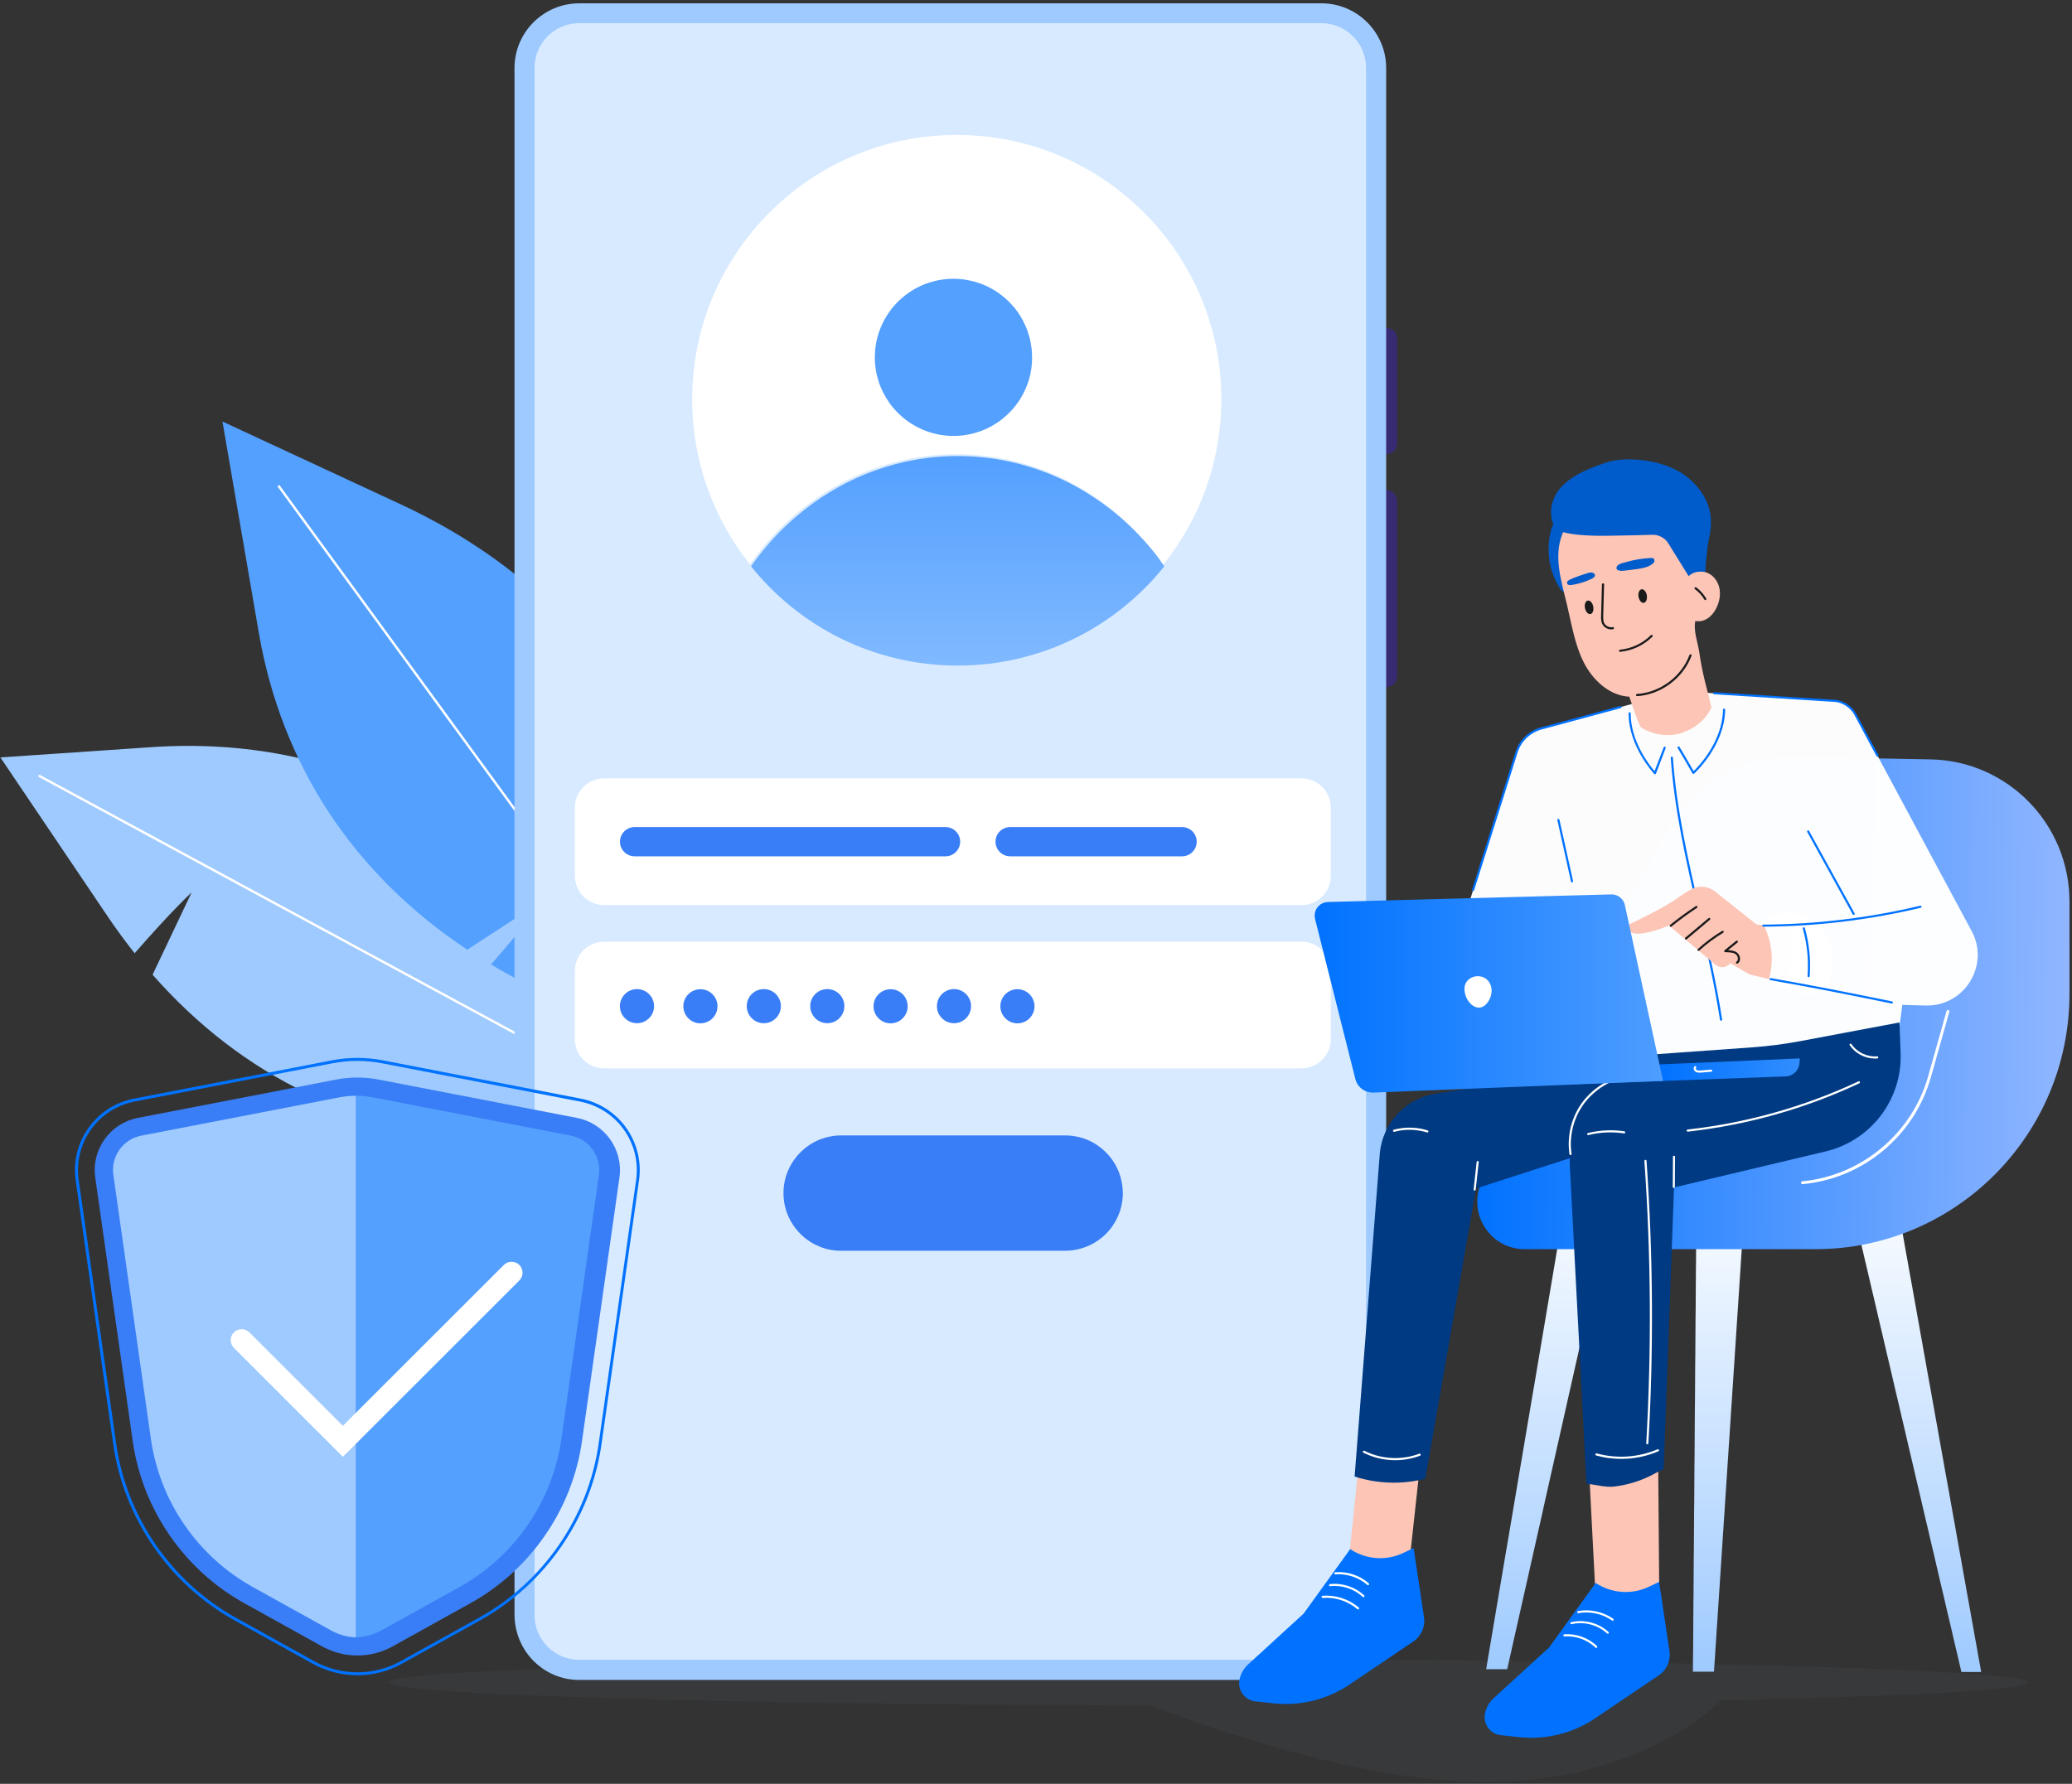 <svg width="612" height="527" viewBox="0 0 612 527" fill="none" xmlns="http://www.w3.org/2000/svg">
<rect x="0" y="0" width="612" height="527" fill="#333333" stroke="none"/>
<path d="M56.597 263.662C56.597 263.662 50.857 268.889 39.768 281.623C37.009 278.133 34.335 274.507 31.78 270.71L0.115 223.773L44.64 220.742C99.896 216.98 147.095 241.393 178.113 289.795L209.437 338.691L146.244 336.41C106.437 334.98 71.638 318.21 45.066 287.957L56.597 263.662Z" fill="#9ECAFF"/>
<path d="M188.18 325.088C188.129 325.088 188.06 325.071 188.009 325.037L11.51 229.578C11.34 229.476 11.272 229.272 11.374 229.101C11.476 228.931 11.68 228.863 11.851 228.965L188.35 324.424C188.52 324.526 188.588 324.731 188.486 324.901C188.435 325.02 188.316 325.088 188.18 325.088Z" fill="white"/>
<path d="M160.569 265.875C160.569 265.875 156.157 272.26 145.017 284.943C148.833 287.208 152.802 289.37 156.907 291.396L207.683 316.474L204.736 271.97C201.074 216.724 170.55 173.259 118.394 149.016L65.71 124.534L76.424 186.828C83.169 226.071 104.461 258.282 138.017 280.568L160.569 265.875Z" fill="#54A0FF"/>
<path d="M200.682 306.105C200.58 306.105 200.461 306.054 200.393 305.952L82.113 143.925C81.994 143.772 82.028 143.534 82.198 143.432C82.352 143.312 82.59 143.346 82.692 143.517L200.972 305.561C201.091 305.714 201.057 305.952 200.887 306.054C200.819 306.088 200.75 306.105 200.682 306.105Z" fill="white"/>
<g opacity="0.2">
<path opacity="0.2" d="M599.075 497.041C599.075 499.203 563.646 501.127 508.321 502.37C502.871 507.63 481.358 525.609 441.244 526.477C405.423 527.26 359.535 511.427 339.708 503.851C213.968 503.595 114.698 500.65 114.698 497.024C114.698 493.244 223.132 490.18 356.895 490.18C490.641 490.197 599.075 493.261 599.075 497.041Z" fill="#9ECAFF"/>
</g>
<path d="M581.275 345.025L545.028 345.382V345.025H581.275Z" fill="#F9F9FD"/>
<path d="M584.426 345.025L584.443 347.714L545.028 348.106V345.382L581.275 345.025H584.426Z" fill="#F8F8FD"/>
<path d="M584.801 491.848L584.307 489.141L583.83 486.417L583.336 483.71L582.859 481.003L582.365 478.279L581.888 475.572L581.394 472.848L580.9 470.141L580.423 467.417L579.929 464.71L579.452 461.986L578.958 459.279L578.482 456.555L577.988 453.848L577.511 451.124L577.017 448.417L576.54 445.71L576.046 442.986L575.569 440.279L575.075 437.555L574.581 434.848L574.104 432.124L573.61 429.417L573.133 426.693L572.639 423.986L572.162 421.262L571.668 418.556L571.191 415.832L570.697 413.125L570.22 410.418L569.726 407.694L569.232 404.987L568.756 402.263L568.262 399.556L567.785 396.832L567.291 394.125L566.814 391.401L566.32 388.694L565.843 385.97L565.349 383.263L564.872 380.539L564.378 377.832L563.884 375.125L563.407 372.401L562.913 369.694L562.436 366.97L561.942 364.263L561.465 361.539L560.971 358.832L560.494 356.108L560 353.401L559.523 350.677L559.03 347.97L545.198 348.106L545.829 350.83L546.459 353.537L547.106 356.244L547.736 358.968L548.367 361.675L549.014 364.382L549.644 367.106L550.274 369.813L550.905 372.537L551.552 375.244L552.182 377.951L552.812 380.675L553.46 383.382L554.09 386.089L554.72 388.813L555.35 391.52L555.998 394.227L556.628 396.951L557.258 399.658L557.905 402.382L558.536 405.089L559.166 407.796L559.796 410.52L560.443 413.227L561.074 415.934L561.704 418.658L562.351 421.365L562.981 424.089L563.611 426.796L564.242 429.503L564.889 432.227L565.519 434.934L566.149 437.641L566.797 440.365L567.427 443.072L568.057 445.796L568.687 448.502L569.335 451.209L569.965 453.933L570.595 456.64L571.242 459.347L571.873 462.071L572.503 464.778L573.133 467.502L573.78 470.209L574.411 472.916L575.041 475.64L575.688 478.347L576.318 481.054L576.949 483.778L577.579 486.485L578.226 489.209L578.856 491.916L579.333 493.959H585.176L584.801 491.848Z" fill="url(#paint0_linear_0_1)"/>
<path d="M463.83 346.131L463.813 346.216L463.353 348.94L462.893 351.664L462.433 354.388L461.973 357.112L461.514 359.836L461.054 362.56L460.577 365.284L460.117 368.008L459.657 370.732L459.197 373.456L458.737 376.18L458.277 378.904L457.817 381.628L457.357 384.352L456.898 387.076L456.438 389.8L455.978 392.524L455.518 395.248L455.058 397.972L454.598 400.713L454.138 403.437L453.678 406.161L453.218 408.885L452.741 411.609L452.282 414.333L451.822 417.057L451.362 419.781L450.902 422.505L450.442 425.229L449.982 427.953L449.522 430.677L449.062 433.401L448.602 436.125L448.142 438.849L447.683 441.573L447.223 444.297L446.763 447.021L446.303 449.745L445.843 452.469L445.383 455.193L444.906 457.917L444.446 460.641L443.986 463.365L443.526 466.089L443.067 468.813L442.607 471.537L442.147 474.261L441.687 476.985L441.227 479.709L440.767 482.433L440.307 485.157L439.847 487.881L439.387 490.605L438.962 493.142H445.179L445.758 490.554L446.371 487.83L446.984 485.089L447.597 482.365L448.211 479.641L448.824 476.917L449.437 474.193L450.05 471.469L450.663 468.745L451.277 466.021L451.89 463.28L452.503 460.556L453.116 457.832L453.729 455.108L454.343 452.384L454.956 449.66L455.569 446.936L456.165 444.212L456.778 441.488L457.392 438.747L458.005 436.023L458.618 433.299L459.231 430.575L459.844 427.851L460.457 425.127L461.071 422.403L461.684 419.679L462.297 416.938L462.91 414.214L463.523 411.49L464.137 408.766L464.75 406.042L465.363 403.318L465.976 400.594L466.589 397.87L467.203 395.129L467.816 392.405L468.429 389.681L469.042 386.957L469.655 384.233L470.269 381.509L470.882 378.785L471.495 376.061L472.108 373.337L472.721 370.596L473.335 367.872L473.948 365.148L474.561 362.424L475.174 359.7L475.787 356.976L476.401 354.252L477.014 351.528L477.627 348.787L477.729 348.327L464.358 346.216L463.83 346.131Z" fill="url(#paint1_linear_0_1)"/>
<path d="M501.133 346.863L501.116 348.549L501.099 351.273L501.082 353.997L501.065 356.721L501.048 359.445L501.014 362.152L500.997 364.876L500.98 367.6L500.963 370.324L500.946 373.031L500.912 375.755L500.895 378.479L500.878 381.203L500.861 383.91L500.844 386.634L500.81 389.358L500.793 392.082L500.775 394.789L500.758 397.513L500.741 400.237L500.707 402.961L500.69 405.685L500.673 408.392L500.656 411.116L500.639 413.84L500.605 416.564L500.588 419.271L500.571 421.995L500.554 424.719L500.537 427.443L500.52 430.15L500.486 432.874L500.469 435.598L500.452 438.322L500.435 441.029L500.418 443.753L500.384 446.477L500.367 449.201L500.35 451.925L500.333 454.632L500.316 457.356L500.282 460.08L500.264 462.804L500.247 465.51L500.23 468.234L500.213 470.958L500.179 473.682L500.162 476.389L500.145 479.113L500.128 481.837L500.111 484.561L500.094 487.268L500.06 489.992L500.043 492.716V493.874H506.26L506.328 492.648L506.516 489.924L506.686 487.2L506.873 484.493L507.044 481.769L507.231 479.045L507.401 476.321L507.589 473.597L507.759 470.873L507.947 468.149L508.117 465.442L508.304 462.718L508.475 459.994L508.662 457.27L508.832 454.546L509.02 451.822L509.19 449.098L509.377 446.391L509.548 443.667L509.735 440.943L509.905 438.219L510.093 435.495L510.263 432.771L510.45 430.047L510.621 427.34L510.808 424.616L510.978 421.892L511.166 419.168L511.336 416.444L511.524 413.72L511.694 410.996L511.881 408.289L512.052 405.565L512.239 402.841L512.409 400.117L512.597 397.393L512.767 394.669L512.954 391.945L513.125 389.238L513.312 386.514L513.482 383.79L513.67 381.066L513.84 378.342L514.027 375.618L514.198 372.894L514.385 370.188L514.555 367.464L514.743 364.74L514.913 362.016L515.101 359.292L515.271 356.568L515.458 353.844L515.629 351.137L515.765 349.059L511.66 348.447L501.133 346.863Z" fill="url(#paint2_linear_0_1)"/>
<path d="M570.237 224.351L529.783 223.585C514.044 223.296 499.481 231.91 492.105 245.888L437.974 348.413C433.034 357.776 439.779 369.047 450.323 369.047H461.394H463.609H465.823H468.037H470.252H472.466H474.68H476.895H479.109H481.323H483.538H485.752H487.966H490.181H492.395H494.609H496.824H499.038H501.252H503.467H505.681H507.895H510.11H512.324H514.538H516.753H518.967H521.181H523.396H525.61H527.824H530.039H532.253H534.467H536.188C577.647 369.047 611.254 335.252 611.254 293.558V271.017V266.335C611.237 243.453 593.011 224.777 570.237 224.351Z" fill="url(#paint3_linear_0_1)"/>
<path d="M532.389 349.843C532.168 349.843 531.998 349.672 531.964 349.451C531.947 349.213 532.117 349.008 532.338 348.991C549.814 347.357 564.77 334.861 569.539 317.887L574.956 298.665C575.024 298.444 575.245 298.308 575.484 298.376C575.705 298.444 575.841 298.665 575.773 298.904L570.357 318.125C567.955 326.689 563.083 334.214 556.27 339.9C549.474 345.586 541.213 349.025 532.406 349.843C532.406 349.826 532.389 349.843 532.389 349.843Z" fill="white"/>
<path d="M409.596 134.17C407.91 134.17 406.53 132.808 406.53 131.105V99.967C406.53 98.281 407.893 96.902 409.596 96.902C411.282 96.902 412.662 98.264 412.662 99.967V131.105C412.645 132.791 411.282 134.17 409.596 134.17Z" fill="#382A73"/>
<path d="M409.596 202.968C407.91 202.968 406.53 201.606 406.53 199.903V147.909C406.53 146.224 407.893 144.845 409.596 144.845C411.282 144.845 412.662 146.207 412.662 147.909V199.903C412.645 201.589 411.282 202.968 409.596 202.968Z" fill="#382A73"/>
<path d="M390.314 493.346H171.061C162.153 493.346 154.931 486.128 154.931 477.224V20.017C154.931 11.113 162.153 3.895 171.061 3.895H390.314C399.223 3.895 406.445 11.113 406.445 20.017V477.207C406.445 486.128 399.223 493.346 390.314 493.346Z" fill="#D8EAFF"/>
<path d="M171.061 496.309H390.314C400.841 496.309 409.426 487.745 409.426 477.207V470.124V462.889V455.653V448.417V441.182V433.946V426.711V419.475V412.239V405.004V397.768V390.532V383.297V376.061V368.826V361.59V354.354V347.034V339.798V332.562V325.327V318.091V310.855V303.62V296.384V289.149V281.913V274.677V267.442V260.206V252.97V245.735V238.499V231.264V223.943V216.707V209.472V202.236V195V187.765V180.529V173.293V166.058V158.822V151.587V144.351V137.115V129.88V122.644V115.323V108.088V100.852V93.616V86.381V79.145V71.909V64.674V57.438V50.203V42.967V35.731V28.496V21.26V20.085C409.426 9.564 400.858 0.983 390.314 0.983H248.376H171.078C160.552 0.983 151.967 9.547 151.967 20.085V26.487V33.722V40.958V48.194V55.395V62.631V69.867V77.102V84.338V91.573V98.809V106.045V113.28V120.516V127.752V134.987V142.223V149.458V156.694V163.93V171.165V178.401V185.637V192.872V200.108V207.343V214.579V221.815V229.05V236.286V243.522V250.757V257.993V265.228V272.464V279.7V286.935V294.171V301.407V308.642V315.878V323.113V330.349V337.585V344.82V352.056V359.292V366.527V373.763V380.998V388.234V395.47V402.705V409.941V417.177V424.412V431.648V438.883V446.119V453.355V460.59V467.826V475.062V476.9C151.967 487.745 160.535 496.309 171.061 496.309ZM157.894 20.017C157.894 12.765 163.805 6.857 171.061 6.857H390.314C397.571 6.857 403.481 12.765 403.481 20.017V477.207C403.481 484.459 397.571 490.367 390.314 490.367H171.061C163.805 490.367 157.894 484.459 157.894 477.207V20.017Z" fill="#9ECAFF"/>
<path d="M222.093 165.939C222.485 165.394 222.877 164.849 223.285 164.321C223.694 163.776 224.12 163.232 224.546 162.704C224.989 162.159 225.432 161.614 225.875 161.086C226.334 160.542 226.794 159.997 227.271 159.469C227.765 158.924 228.242 158.379 228.753 157.852C229.264 157.307 229.792 156.762 230.32 156.234C230.865 155.69 231.427 155.145 231.99 154.617C232.569 154.072 233.165 153.527 233.761 153C234.374 152.455 235.004 151.91 235.652 151.382C236.316 150.82 236.997 150.293 237.679 149.748C238.394 149.186 239.126 148.641 239.859 148.113C240.625 147.552 241.426 147.007 242.21 146.479C243.061 145.917 243.913 145.372 244.782 144.845C245.718 144.283 246.655 143.738 247.626 143.21C248.665 142.631 249.721 142.087 250.794 141.559C251.987 140.98 253.196 140.418 254.422 139.907C255.836 139.311 257.284 138.75 258.749 138.239C260.572 137.609 262.411 137.047 264.285 136.553C267.215 135.787 270.212 135.208 273.261 134.8C276.31 134.408 279.393 134.204 282.545 134.204C284.844 134.204 287.109 134.306 289.358 134.527C292.424 134.817 295.439 135.294 298.386 135.958C300.276 136.383 302.133 136.877 303.973 137.456C305.454 137.915 306.902 138.426 308.35 138.971C309.594 139.448 310.82 139.958 312.046 140.503C313.136 140.997 314.21 141.508 315.266 142.035C316.237 142.529 317.207 143.04 318.144 143.585C319.03 144.078 319.899 144.606 320.767 145.134C321.585 145.628 322.386 146.155 323.169 146.683C323.919 147.194 324.668 147.705 325.4 148.233C326.099 148.743 326.797 149.254 327.479 149.782C328.126 150.293 328.773 150.803 329.42 151.348C330.034 151.859 330.647 152.387 331.243 152.914C331.822 153.425 332.401 153.953 332.963 154.481C333.508 154.991 334.053 155.519 334.581 156.047C335.092 156.558 335.603 157.086 336.114 157.613C336.608 158.124 337.085 158.652 337.562 159.18C338.022 159.69 338.482 160.218 338.942 160.746C339.385 161.257 339.811 161.784 340.254 162.312C340.679 162.823 341.088 163.351 341.497 163.879C341.889 164.389 342.298 164.917 342.672 165.445C342.996 165.887 343.303 166.33 343.626 166.773C354.34 153.408 360.745 136.434 360.745 117.979C360.745 74.838 325.758 39.868 282.596 39.868C239.433 39.868 204.447 74.838 204.447 117.979C204.447 136.434 210.851 153.408 221.565 166.773C221.684 166.5 221.889 166.228 222.093 165.939Z" fill="white"/>
<path d="M341.837 164.406C341.429 163.879 341.02 163.351 340.594 162.84C340.168 162.312 339.725 161.784 339.282 161.274C338.823 160.746 338.38 160.218 337.903 159.707C337.426 159.18 336.949 158.652 336.455 158.141C335.944 157.613 335.45 157.086 334.922 156.575C334.394 156.047 333.849 155.519 333.304 155.008C332.742 154.481 332.163 153.953 331.583 153.442C330.987 152.914 330.374 152.387 329.761 151.876C329.131 151.348 328.483 150.82 327.819 150.31C327.138 149.782 326.439 149.254 325.741 148.76C325.009 148.233 324.259 147.705 323.51 147.211C322.726 146.683 321.908 146.155 321.108 145.662C320.239 145.134 319.371 144.606 318.485 144.112C317.531 143.585 316.577 143.057 315.606 142.563C314.55 142.018 313.477 141.508 312.387 141.031C311.177 140.486 309.951 139.975 308.691 139.499C307.26 138.954 305.795 138.443 304.313 137.983C302.473 137.405 300.617 136.911 298.726 136.485C295.779 135.821 292.764 135.345 289.698 135.055C287.45 134.851 285.185 134.732 282.885 134.732C279.751 134.732 276.651 134.936 273.602 135.328C270.553 135.719 267.555 136.315 264.625 137.081C262.752 137.575 260.912 138.137 259.09 138.767C257.625 139.277 256.194 139.839 254.763 140.435C253.537 140.946 252.327 141.508 251.135 142.087C250.062 142.614 249.006 143.159 247.967 143.738C247.013 144.266 246.059 144.811 245.122 145.372C244.254 145.9 243.402 146.445 242.55 147.007C241.75 147.535 240.966 148.079 240.2 148.641C239.467 149.169 238.735 149.714 238.019 150.276C237.338 150.803 236.657 151.348 235.992 151.91C235.362 152.438 234.732 152.983 234.102 153.527C233.505 154.055 232.909 154.6 232.33 155.145C231.768 155.672 231.206 156.217 230.661 156.762C230.133 157.29 229.605 157.835 229.094 158.379C228.6 158.907 228.106 159.452 227.612 159.997C227.135 160.525 226.675 161.069 226.215 161.614C225.772 162.142 225.329 162.687 224.887 163.232C224.461 163.759 224.035 164.304 223.626 164.849C223.217 165.377 222.826 165.922 222.434 166.466C222.229 166.756 222.025 167.045 221.838 167.318C236.163 185.194 258.17 196.635 282.868 196.635C307.566 196.635 329.573 185.194 343.898 167.318C343.592 166.875 343.268 166.432 342.945 165.99C342.621 165.445 342.229 164.917 341.837 164.406Z" fill="url(#paint4_linear_0_1)"/>
<path d="M304.841 105.585C304.841 105.057 304.824 104.512 304.79 103.985C304.756 103.457 304.705 102.912 304.62 102.401C304.551 101.873 304.449 101.329 304.347 100.818C304.228 100.29 304.109 99.745 303.955 99.235C303.802 98.707 303.632 98.162 303.444 97.651C303.257 97.106 303.036 96.579 302.797 96.068C302.559 95.523 302.286 94.995 302.014 94.485C301.724 93.94 301.4 93.412 301.077 92.901C300.719 92.356 300.344 91.829 299.953 91.335C299.527 90.79 299.084 90.262 298.607 89.769C298.096 89.224 297.568 88.696 297.006 88.202C296.375 87.641 295.728 87.13 295.047 86.636C294.246 86.074 293.412 85.546 292.543 85.087C291.402 84.474 290.209 83.963 288.983 83.555C286.667 82.788 284.197 82.363 281.625 82.363C278.78 82.363 276.038 82.874 273.517 83.81C272.29 84.27 271.115 84.814 270.008 85.461C269.156 85.955 268.339 86.5 267.555 87.096C266.891 87.606 266.244 88.151 265.647 88.713C265.102 89.224 264.591 89.769 264.097 90.331C263.654 90.841 263.212 91.386 262.82 91.948C262.445 92.476 262.087 93.003 261.747 93.565C261.423 94.093 261.134 94.621 260.861 95.166C260.606 95.693 260.35 96.221 260.129 96.766C259.907 97.294 259.72 97.822 259.532 98.366C259.362 98.894 259.209 99.422 259.073 99.967C258.936 100.494 258.834 101.022 258.732 101.567C258.647 102.095 258.561 102.623 258.51 103.167C258.459 103.695 258.425 104.223 258.408 104.768C258.391 105.04 258.391 105.295 258.391 105.568C258.391 105.84 258.391 106.096 258.408 106.368C258.425 106.896 258.459 107.441 258.51 107.951C258.561 108.479 258.647 109.024 258.732 109.535C258.817 110.063 258.936 110.607 259.073 111.118C259.209 111.646 259.362 112.191 259.515 112.701C259.686 113.246 259.873 113.774 260.095 114.285C260.316 114.83 260.554 115.357 260.81 115.868C261.082 116.413 261.372 116.941 261.679 117.451C262.002 117.996 262.343 118.524 262.701 119.035C263.092 119.579 263.501 120.107 263.927 120.601C264.387 121.146 264.881 121.674 265.392 122.167C265.954 122.712 266.55 123.24 267.163 123.734C267.862 124.295 268.594 124.806 269.361 125.283C270.297 125.862 271.268 126.372 272.29 126.832C273.806 127.496 275.425 128.007 277.094 128.347C278.559 128.637 280.075 128.79 281.625 128.79C283.447 128.79 285.236 128.586 286.939 128.177C288.591 127.786 290.192 127.224 291.691 126.509C292.696 126.032 293.65 125.487 294.553 124.874C295.302 124.381 296.018 123.836 296.699 123.24C297.295 122.729 297.874 122.184 298.42 121.622C298.913 121.112 299.39 120.567 299.833 120.005C300.242 119.477 300.634 118.95 301.009 118.388C301.349 117.86 301.673 117.332 301.979 116.77C302.269 116.243 302.542 115.715 302.78 115.17C303.019 114.642 303.24 114.114 303.444 113.57C303.632 113.042 303.819 112.514 303.972 111.969C304.126 111.442 304.262 110.914 304.364 110.369C304.466 109.841 304.569 109.313 304.637 108.769C304.705 108.241 304.756 107.713 304.807 107.168C304.824 106.64 304.841 106.113 304.841 105.585Z" fill="#54A0FF"/>
<path d="M331.532 350.558C331.294 348.498 330.698 346.54 329.795 344.769C329.335 343.85 328.79 342.982 328.16 342.164C327.666 341.517 327.138 340.904 326.559 340.343C326.065 339.849 325.52 339.389 324.974 338.964C324.463 338.572 323.935 338.215 323.39 337.874C322.879 337.568 322.351 337.295 321.823 337.04C321.312 336.801 320.784 336.58 320.256 336.393C319.745 336.206 319.217 336.052 318.689 335.933C318.178 335.814 317.667 335.712 317.139 335.627C316.628 335.559 316.117 335.491 315.589 335.474C315.265 335.456 314.925 335.439 314.601 335.439H314.039H312.489H310.939H309.389H307.839H306.289H304.739H303.189H301.639H300.089H298.539H296.989H295.439H293.889H292.339H290.789H289.239H287.688H286.138H284.588H283.038H281.488H279.938H278.388H276.838H275.288H273.738H272.188H270.638H269.088H267.538H265.988H264.438H262.888H261.338H259.788H258.238H256.688H255.138H253.588H252.038H250.488H248.938H248.478C248.103 335.439 247.745 335.456 247.388 335.474C246.86 335.508 246.349 335.559 245.838 335.644C245.31 335.729 244.799 335.831 244.305 335.95C243.777 336.086 243.266 336.24 242.772 336.41C242.244 336.597 241.733 336.801 241.239 337.04C240.711 337.278 240.217 337.551 239.723 337.857C239.195 338.163 238.701 338.504 238.207 338.879C237.679 339.27 237.185 339.696 236.708 340.155C236.18 340.666 235.669 341.211 235.209 341.773C234.664 342.454 234.17 343.169 233.727 343.918C232.262 346.438 231.41 349.366 231.41 352.481C231.41 355.989 232.466 359.257 234.306 361.981C234.8 362.696 235.328 363.395 235.924 364.024C236.418 364.569 236.963 365.08 237.525 365.557C238.036 365.982 238.564 366.374 239.109 366.731C239.62 367.072 240.148 367.378 240.694 367.651C241.205 367.906 241.733 368.144 242.261 368.366C242.772 368.57 243.3 368.74 243.828 368.894C244.339 369.047 244.867 369.166 245.395 369.251C245.906 369.353 246.417 369.421 246.945 369.455C247.456 369.506 247.967 369.524 248.495 369.524H250.045H251.595H253.145H254.695H256.245H257.795H259.345H260.895H262.445H263.995H265.545H267.095H268.645H270.195H271.745H273.295H274.845H276.395H277.945H279.495H281.045H282.596H284.146H285.696H287.246H288.796H290.346H291.896H293.446H294.996H296.546H298.096H299.646H301.196H302.746H304.296H305.846H307.396H308.946H310.496H312.046H313.596H314.601C314.771 369.524 314.959 369.524 315.129 369.506C315.657 369.489 316.168 369.455 316.679 369.387C317.207 369.319 317.718 369.234 318.212 369.132C318.74 369.013 319.251 368.877 319.745 368.723C320.273 368.553 320.784 368.366 321.278 368.162C321.806 367.94 322.3 367.685 322.794 367.412C323.322 367.123 323.816 366.817 324.31 366.476C324.838 366.119 325.332 365.71 325.826 365.301C326.354 364.842 326.865 364.348 327.325 363.82C327.87 363.224 328.364 362.577 328.807 361.896C329.369 361.045 329.863 360.143 330.272 359.206C331.055 357.385 331.532 355.41 331.634 353.316C331.652 353.043 331.652 352.754 331.652 352.481C331.635 351.835 331.6 351.188 331.532 350.558Z" fill="#397EF6"/>
<path d="M384.438 267.391H178.437C173.667 267.391 169.801 263.526 169.801 258.759V238.584C169.801 233.817 173.667 229.953 178.437 229.953H384.438C389.207 229.953 393.074 233.817 393.074 238.584V258.742C393.074 263.509 389.207 267.391 384.438 267.391Z" fill="white"/>
<path d="M384.438 315.622H178.437C173.667 315.622 169.801 311.758 169.801 306.991V286.833C169.801 282.066 173.667 278.201 178.437 278.201H384.438C389.207 278.201 393.074 282.066 393.074 286.833V306.991C393.074 311.741 389.207 315.622 384.438 315.622Z" fill="white"/>
<path d="M188.146 302.292C190.93 302.292 193.188 300.036 193.188 297.252C193.188 294.469 190.93 292.213 188.146 292.213C185.361 292.213 183.104 294.469 183.104 297.252C183.104 300.036 185.361 302.292 188.146 302.292Z" fill="#397EF6"/>
<path d="M206.882 302.326C209.667 302.326 211.924 300.07 211.924 297.286C211.924 294.503 209.667 292.247 206.882 292.247C204.098 292.247 201.84 294.503 201.84 297.286C201.84 300.07 204.098 302.326 206.882 302.326Z" fill="#397EF6"/>
<path d="M225.602 302.292C228.387 302.292 230.644 300.036 230.644 297.252C230.644 294.469 228.387 292.213 225.602 292.213C222.817 292.213 220.56 294.469 220.56 297.252C220.56 300.036 222.817 302.292 225.602 302.292Z" fill="#397EF6"/>
<path d="M244.356 302.292C247.14 302.292 249.398 300.036 249.398 297.252C249.398 294.469 247.14 292.213 244.356 292.213C241.571 292.213 239.314 294.469 239.314 297.252C239.314 300.036 241.571 302.292 244.356 302.292Z" fill="#397EF6"/>
<path d="M263.058 302.326C265.843 302.326 268.1 300.07 268.1 297.286C268.1 294.503 265.843 292.247 263.058 292.247C260.274 292.247 258.016 294.503 258.016 297.286C258.016 300.07 260.274 302.326 263.058 302.326Z" fill="#397EF6"/>
<path d="M281.778 302.292C284.562 302.292 286.82 300.036 286.82 297.252C286.82 294.469 284.562 292.213 281.778 292.213C278.993 292.213 276.736 294.469 276.736 297.252C276.736 300.036 278.993 302.292 281.778 302.292Z" fill="#397EF6"/>
<path d="M300.515 302.326C303.299 302.326 305.556 300.07 305.556 297.286C305.556 294.503 303.299 292.247 300.515 292.247C297.73 292.247 295.473 294.503 295.473 297.286C295.473 300.07 297.73 302.326 300.515 302.326Z" fill="#397EF6"/>
<path d="M279.274 252.987H187.447C185.063 252.987 183.121 251.047 183.121 248.663C183.121 246.279 185.063 244.339 187.447 244.339H279.274C281.659 244.339 283.6 246.279 283.6 248.663C283.6 251.047 281.659 252.987 279.274 252.987Z" fill="#397EF6"/>
<path d="M349.145 252.987H298.368C295.984 252.987 294.042 251.047 294.042 248.663C294.042 246.279 295.984 244.339 298.368 244.339H349.145C351.529 244.339 353.471 246.279 353.471 248.663C353.454 251.047 351.529 252.987 349.145 252.987Z" fill="#397EF6"/>
<path d="M460.713 173.787C461.02 174.281 461.428 174.792 461.991 174.86C462.774 174.945 463.336 174.128 463.677 173.413C465.261 170.076 466.096 166.364 466.062 162.653C466.045 160.491 465.704 158.226 464.392 156.541C463.404 155.247 461.701 154.379 460.049 154.566C458.447 154.753 458.26 155.996 457.936 157.409C457.136 160.933 457.238 164.662 458.192 168.152C458.771 170.127 459.606 172.051 460.713 173.787Z" fill="#005BCB"/>
<g opacity="0.99">
<path opacity="0.99" d="M426.033 291.787L447.921 222.308C449.011 218.835 451.805 216.145 455.331 215.192L496.074 204.177L542.405 207.105C544.704 207.514 546.731 208.91 547.924 210.919L582.059 274.507C588.037 284.637 580.508 297.389 568.738 297.065L561.874 296.878L560.869 304.624L527.688 310.072L481.732 311.962L474.766 309.8L429.593 296.044L426.033 291.787Z" fill="white"/>
</g>
<path d="M554.55 223.585C554.431 223.585 554.328 223.517 554.277 223.415L547.651 211.055C546.51 209.131 544.585 207.786 542.371 207.394L506.277 205.113C506.107 205.096 505.971 204.96 505.988 204.79C506.005 204.619 506.141 204.483 506.311 204.5L542.422 206.782C542.439 206.782 542.439 206.782 542.456 206.782C544.858 207.207 546.953 208.654 548.179 210.748L554.822 223.109C554.907 223.262 554.839 223.449 554.686 223.534C554.652 223.568 554.601 223.585 554.55 223.585Z" fill="#0072FF"/>
<path d="M435.112 263.236C435.078 263.236 435.044 263.236 435.01 263.219C434.839 263.168 434.754 262.998 434.805 262.828L447.614 222.206C448.756 218.614 451.6 215.873 455.245 214.885L478.564 208.586C478.734 208.535 478.905 208.637 478.939 208.808C478.99 208.978 478.888 209.148 478.717 209.199L455.399 215.498C451.958 216.435 449.267 219.005 448.211 222.41L435.402 263.032C435.368 263.151 435.248 263.236 435.112 263.236Z" fill="#0072FF"/>
<path d="M464.324 260.683C464.188 260.683 464.052 260.581 464.018 260.444L459.998 242.313C459.964 242.142 460.066 241.972 460.236 241.938C460.407 241.904 460.577 242.006 460.611 242.177L464.631 260.308C464.665 260.478 464.563 260.649 464.392 260.683C464.358 260.683 464.341 260.683 464.324 260.683Z" fill="#0072FF"/>
<path d="M505.511 208.995C503.825 212.706 500.282 215.481 496.364 216.639C492.446 217.797 488.001 217.014 484.56 214.817C483.027 211.327 482.482 209.437 481.255 205.828C475.379 205.539 470.456 200.959 467.799 195.715C465.142 190.472 464.239 184.547 462.876 178.827C462.042 175.336 461.02 171.761 460.543 168.22C460.134 165.172 460.117 162.142 460.969 159.197C462.927 152.353 469.485 147.364 476.52 146.241C483.248 145.168 490.351 145.577 495.666 149.867C500.827 154.038 503.859 160.712 503.62 167.335C503.62 167.522 503.603 167.692 503.603 167.879C503.28 173.038 502.309 177.907 500.878 182.861C499.941 186.096 501.508 189.723 501.968 193.059C502.82 199.103 504.097 203.07 505.511 208.995Z" fill="#FCC5B6"/>
<path d="M478.513 192.583C478.36 192.583 478.224 192.464 478.207 192.293C478.19 192.123 478.309 191.97 478.479 191.953C481.92 191.612 485.173 190.097 487.626 187.645C487.745 187.526 487.949 187.526 488.068 187.645C488.188 187.765 488.188 187.969 488.068 188.088C485.514 190.625 482.124 192.225 478.53 192.566C478.547 192.583 478.53 192.583 478.513 192.583Z" fill="#1A1A1A"/>
<path d="M485.526 178.093C486.203 177.98 486.603 176.994 486.42 175.89C486.236 174.787 485.538 173.983 484.861 174.096C484.183 174.209 483.783 175.195 483.967 176.298C484.15 177.402 484.848 178.205 485.526 178.093Z" fill="#1A1A1A"/>
<path d="M469.773 181.408C470.446 181.271 470.811 180.271 470.587 179.175C470.364 178.079 469.637 177.301 468.964 177.438C468.291 177.575 467.927 178.575 468.15 179.671C468.374 180.767 469.1 181.545 469.773 181.408Z" fill="#1A1A1A"/>
<path d="M508.338 301.56C508.185 301.56 508.049 301.458 508.032 301.287C506.362 290.596 503.91 279.955 501.542 269.655C498.101 254.707 494.541 239.248 493.485 223.875C493.468 223.704 493.605 223.551 493.775 223.534C493.945 223.517 494.099 223.653 494.116 223.824C495.172 239.146 498.732 254.588 502.155 269.502C504.523 279.802 506.976 290.459 508.662 301.168C508.696 301.338 508.577 301.492 508.406 301.526C508.372 301.543 508.355 301.56 508.338 301.56Z" fill="#0072FF"/>
<path d="M401.284 432.976L397.536 469.222L415.66 467.349L419.101 435.785C412.287 437.555 408.012 435.138 401.284 432.976Z" fill="#FCC5B6"/>
<path d="M470.201 316.388L454.53 318.431L424.858 322.977C415.524 324.084 408.268 331.626 407.535 340.99L400.109 436.21C406.82 438.39 414.178 438.628 420.991 436.857L435.981 351.119L467.867 340.802L527.893 317.989L470.201 316.388Z" fill="#003A82"/>
<path d="M490.079 469.835L489.772 432.346C488.852 432.737 488.409 433.452 487.592 433.912C483.879 435.972 482.107 433.725 477.9 434.219C475.686 434.474 472.262 436.551 469.451 436.091L471.325 472.337L490.079 469.835Z" fill="#FCC5B6"/>
<path d="M476.673 439.19C480.881 438.696 485.003 437.402 488.716 435.359C489.551 434.899 490.453 434.406 491.39 434.014L494.456 350.813L539.152 340.189C552.574 337.057 561.908 324.833 561.38 311.06L561.039 302.07L531.827 307.57C527.092 308.455 522.306 309.085 517.485 309.425L481.783 311.979L483.487 320.338C471.648 322.024 463.047 332.477 463.677 344.412L468.582 438.287C471.376 438.713 474.459 439.445 476.673 439.19Z" fill="#003A82"/>
<path d="M528.318 290.647L516.77 287.889L511.081 284.586C509.99 285.948 507.981 286.135 506.652 285.011L492.923 273.417C492.923 273.417 485.599 276.669 482.26 275.648C478.922 274.626 479.211 274.064 479.211 274.064C482.022 272.702 491.322 268.378 495.836 265.075C497.181 264.088 498.425 263.339 499.481 262.76C501.746 261.517 504.557 261.772 506.584 263.39L518.797 273.111C518.797 273.111 523.379 273.673 529.494 274.371" fill="#FCC5B6"/>
<path d="M452.571 316.048L531.606 312.694L531.504 314.073C531.35 316.235 529.596 317.921 527.433 318.006L448.926 320.9L452.571 316.048Z" fill="url(#paint5_linear_0_1)"/>
<path d="M463.881 341.262C463.728 341.262 463.592 341.143 463.575 340.99C462.859 336.257 463.881 331.183 466.402 327.114C468.906 323.028 472.96 319.828 477.525 318.329C477.695 318.278 477.866 318.363 477.917 318.534C477.968 318.704 477.883 318.874 477.712 318.925C473.301 320.372 469.366 323.488 466.93 327.438C464.494 331.405 463.489 336.308 464.188 340.904C464.222 341.075 464.103 341.228 463.932 341.262C463.915 341.262 463.898 341.262 463.881 341.262Z" fill="white"/>
<path d="M485.122 291.311L482.363 278.593L479.927 267.339C479.859 267.033 479.756 266.761 479.62 266.488C479.109 265.45 478.172 264.667 477.048 264.377C476.69 264.275 476.299 264.224 475.907 264.241L474.51 264.275L471.972 264.343L469.434 264.411L466.896 264.479L464.358 264.547L461.82 264.615L459.282 264.684L456.744 264.752L454.206 264.82L451.668 264.888L449.131 264.956L446.593 265.024L444.055 265.092L441.517 265.16L438.979 265.228L436.441 265.296L433.903 265.365L431.365 265.433L428.827 265.501L426.289 265.569L423.751 265.637L421.213 265.705L418.675 265.773L416.137 265.841L413.599 265.909L411.061 265.977L408.523 266.046L405.985 266.114L403.447 266.182L400.909 266.25L398.371 266.318L395.833 266.386L393.295 266.454L392.205 266.488C391.694 266.505 391.2 266.607 390.757 266.795C389.003 267.527 387.93 269.485 388.424 271.46L391.013 281.777L393.738 292.605L396.463 303.432L399.189 314.26L400.33 318.789C400.585 319.811 401.13 320.696 401.846 321.36C402.544 322.024 403.43 322.483 404.401 322.688C404.827 322.773 405.27 322.807 405.712 322.79L406.939 322.739L409.477 322.637L412.015 322.535L414.553 322.432L417.091 322.33L419.629 322.228L422.167 322.126L424.705 322.024L427.243 321.922L429.781 321.819L432.319 321.717L434.857 321.615L437.395 321.513L439.932 321.411L442.47 321.309L445.008 321.207L447.546 321.104L450.084 321.002L452.622 320.9L455.16 320.798L457.698 320.696L460.236 320.594L462.774 320.492L465.312 320.389L467.85 320.287L470.388 320.185L472.926 320.083L475.464 319.981L478.002 319.879L480.54 319.776L483.078 319.674L485.616 319.572L491.22 319.351L485.122 291.311Z" fill="url(#paint6_linear_0_1)"/>
<path d="M439.711 295.669C440.631 294.171 440.886 292.213 440.12 290.63C438.4 287.02 432.659 288.008 432.557 292.043C432.455 296.078 436.901 300.3 439.711 295.669Z" fill="white"/>
<path d="M471.308 467.656L457.545 486.724L441.159 501.723C439.83 502.931 438.927 504.549 438.604 506.319C438.042 509.401 440.205 512.312 443.322 512.636L448.722 513.214C456.642 514.066 464.614 512.074 471.206 507.613L489.976 494.93C492.31 493.346 493.536 490.571 493.11 487.779L490.044 467.349L486.944 468.813C481.92 471.197 475.975 470.754 471.308 467.656Z" fill="#0072FF"/>
<path d="M398.797 457.662L385.034 476.73L368.648 491.729C367.319 492.938 366.416 494.555 366.093 496.326C365.531 499.407 367.694 502.319 370.811 502.642L376.211 503.221C384.131 504.072 392.103 502.08 398.695 497.62L417.465 484.936C419.799 483.353 421.025 480.578 420.6 477.786L417.534 457.356L414.433 458.82C409.392 461.203 403.447 460.761 398.797 457.662Z" fill="#0072FF"/>
<path d="M493.485 273.809C493.4 273.809 493.298 273.775 493.247 273.69C493.145 273.553 493.162 273.366 493.298 273.247C495.717 271.289 498.272 269.417 500.895 267.697C501.031 267.595 501.235 267.646 501.321 267.782C501.423 267.918 501.372 268.123 501.235 268.208C498.646 269.91 496.108 271.766 493.69 273.724C493.638 273.775 493.553 273.809 493.485 273.809Z" fill="#1A1A1A"/>
<path d="M497.982 277.588C497.897 277.588 497.812 277.554 497.743 277.469C497.624 277.333 497.641 277.146 497.777 277.027L504.642 271.255C504.778 271.153 504.966 271.153 505.085 271.289C505.204 271.426 505.187 271.613 505.051 271.732L498.186 277.503C498.118 277.554 498.05 277.588 497.982 277.588Z" fill="#1A1A1A"/>
<path d="M501.712 280.925C501.627 280.925 501.542 280.891 501.474 280.823C501.354 280.687 501.371 280.5 501.491 280.381C503.688 278.372 506.107 276.567 508.662 275.035C508.815 274.95 509.003 275.001 509.088 275.137C509.173 275.29 509.122 275.477 508.986 275.563C506.465 277.078 504.08 278.848 501.917 280.823C501.865 280.891 501.78 280.925 501.712 280.925Z" fill="#1A1A1A"/>
<path d="M513.04 284.688C512.937 284.688 512.835 284.637 512.784 284.552C512.699 284.398 512.733 284.211 512.886 284.126C513.21 283.922 513.295 283.564 513.312 283.326C513.346 282.798 513.091 282.236 512.699 281.93C512.035 281.385 510.825 281.351 509.871 281.317L509.565 281.3C509.428 281.3 509.326 281.215 509.275 281.079C509.241 280.959 509.275 280.823 509.377 280.738L512.801 277.963C512.937 277.861 513.125 277.878 513.244 278.014C513.363 278.15 513.329 278.338 513.193 278.457L510.416 280.721C511.353 280.772 512.392 280.891 513.091 281.453C513.636 281.896 513.976 282.645 513.942 283.377C513.908 283.939 513.653 284.398 513.227 284.671C513.159 284.671 513.091 284.688 513.04 284.688Z" fill="#1A1A1A"/>
<path d="M469.094 335.354C468.957 335.354 468.821 335.252 468.787 335.116C468.753 334.946 468.855 334.776 469.008 334.741C472.5 333.873 476.23 333.686 479.79 334.231C479.961 334.265 480.08 334.418 480.046 334.588C480.012 334.758 479.859 334.878 479.688 334.844C476.213 334.316 472.568 334.486 469.145 335.337C469.145 335.354 469.128 335.354 469.094 335.354Z" fill="white"/>
<path d="M421.605 334.588C421.571 334.588 421.537 334.588 421.503 334.571C418.402 333.584 414.979 333.516 411.844 334.367C411.674 334.418 411.504 334.316 411.453 334.146C411.402 333.975 411.504 333.805 411.674 333.754C414.928 332.869 418.471 332.954 421.69 333.958C421.86 334.009 421.945 334.18 421.894 334.35C421.86 334.503 421.724 334.588 421.605 334.588Z" fill="white"/>
<path d="M463.796 171.182C463.302 171.404 462.706 171.812 462.859 172.34C463.013 172.851 463.711 172.902 464.239 172.817C466.3 172.51 468.31 171.88 470.183 170.961C472.04 170.042 470.728 168.765 469.213 169.224C467.39 169.786 465.533 170.416 463.796 171.182Z" fill="#005BCB"/>
<path d="M501.9 316.899C501.576 316.899 501.235 316.848 500.912 316.695C500.605 316.525 500.349 316.201 500.281 315.844C500.23 315.554 500.281 315.282 500.452 315.078C500.554 314.941 500.758 314.924 500.894 315.027C501.031 315.129 501.048 315.333 500.946 315.469C500.895 315.537 500.877 315.622 500.894 315.725C500.929 315.895 501.048 316.065 501.201 316.15C501.542 316.337 502.002 316.286 502.376 316.252L505.409 315.997C505.579 315.98 505.732 316.116 505.749 316.286C505.766 316.457 505.63 316.61 505.46 316.627L502.428 316.882C502.274 316.882 502.087 316.899 501.9 316.899Z" fill="white"/>
<path d="M459.18 155.877C459.18 155.877 460.1 158.516 475.26 158.277C481.903 158.175 485.769 158.073 488.001 157.988C489.925 157.92 491.748 158.89 492.77 160.525L499.157 170.842L503.603 169.837C503.603 169.837 503.978 162.959 504.813 158.958C505.647 154.975 506.499 148.471 499.464 141.882C492.446 135.294 479.876 134.919 474.953 136.485C470.013 138.052 462.399 140.844 459.504 146.139C456.608 151.45 459.18 155.877 459.18 155.877Z" fill="#005BCB"/>
<path d="M477.082 172.374C476.571 172.136 476.009 172.016 475.464 171.88C474.936 171.761 474.34 171.676 473.931 172.017C473.59 172.323 473.539 172.834 473.522 173.293C473.403 176.034 473.301 178.775 473.181 181.533C473.147 182.334 473.113 183.168 473.403 183.917C473.761 184.853 474.629 185.585 475.6 185.756C476.588 185.926 477.661 185.517 478.258 184.734C478.734 184.104 478.905 183.304 479.024 182.538C479.467 179.644 479.348 176.392 478.326 173.617C478.138 173.038 477.644 172.646 477.082 172.374Z" fill="#FCC5B6"/>
<path d="M483.521 205.641C483.35 205.641 483.214 205.505 483.214 205.351C483.197 205.181 483.333 205.028 483.504 205.028C490.3 204.619 496.67 199.886 499.021 193.502C499.072 193.332 499.26 193.264 499.43 193.315C499.6 193.366 499.668 193.553 499.617 193.723C497.181 200.329 490.572 205.232 483.555 205.658C483.538 205.641 483.538 205.641 483.521 205.641Z" fill="#1A1A1A"/>
<path d="M504.472 169.31C506.192 170.093 507.401 171.795 507.827 173.651C508.236 175.49 507.929 177.464 507.163 179.184C506.43 180.852 505.221 182.419 503.552 183.151C501.883 183.883 499.702 183.628 498.51 182.231C497.897 181.499 497.59 180.563 497.403 179.644C496.807 176.766 497.13 173.719 498.272 171.029C499.157 168.935 502.445 168.373 504.472 169.31Z" fill="#FCC5B6"/>
<path d="M503.688 177.294C503.586 177.294 503.484 177.243 503.416 177.141C502.717 175.932 501.746 174.877 500.622 174.042C500.486 173.94 500.452 173.753 500.554 173.6C500.656 173.464 500.844 173.43 500.997 173.532C502.189 174.4 503.211 175.541 503.961 176.818C504.046 176.971 503.995 177.158 503.842 177.243C503.808 177.277 503.739 177.294 503.688 177.294Z" fill="#1A1A1A"/>
<path d="M475.873 185.943C474.749 185.943 473.642 185.245 473.182 184.189C472.875 183.44 472.892 182.64 472.909 181.925L473.165 172.646C473.165 172.476 473.301 172.34 473.471 172.34C473.471 172.34 473.471 172.34 473.488 172.34C473.659 172.34 473.795 172.493 473.795 172.663L473.539 181.942C473.522 182.589 473.505 183.338 473.761 183.951C474.17 184.904 475.328 185.5 476.333 185.262C476.503 185.228 476.673 185.33 476.708 185.5C476.742 185.671 476.639 185.841 476.469 185.875C476.282 185.926 476.077 185.943 475.873 185.943Z" fill="#1A1A1A"/>
<path d="M487.523 164.849C487.83 164.832 488.171 164.832 488.409 165.019C488.682 165.241 488.733 165.683 488.58 166.007C488.443 166.33 488.154 166.568 487.847 166.773C486.416 167.726 484.645 167.982 482.941 168.203C481.834 168.339 480.744 168.475 479.637 168.611C478.853 168.714 477.082 168.68 477.525 167.437C477.831 166.568 479.603 166.262 480.335 166.041C482.686 165.377 485.105 164.968 487.523 164.849Z" fill="#005BCB"/>
<g opacity="0.99">
<path opacity="0.99" d="M520.381 272.345C523.583 277.776 524.213 284.654 522.05 290.579C525.303 291.26 528.267 292.434 531.521 293.115C533.803 293.592 536.375 294.018 538.266 292.673C539.918 291.515 540.514 289.387 540.855 287.395C541.332 284.535 541.485 281.572 540.668 278.797C539.475 274.813 536.154 271.528 532.151 270.37C528.148 269.229 523.515 269.604 520.381 272.345Z" fill="white"/>
</g>
<path d="M500.179 228.642C500.162 228.642 500.145 228.642 500.128 228.642C500.043 228.625 499.958 228.574 499.907 228.488C498.255 225.628 495.751 221.287 495.546 221.014C495.444 220.878 495.461 220.674 495.597 220.572C495.734 220.47 495.921 220.487 496.04 220.623C496.296 220.946 499.362 226.275 500.247 227.824C501.763 226.36 508.798 219.005 508.917 209.642C508.917 209.472 509.071 209.352 509.241 209.335C509.411 209.335 509.548 209.472 509.548 209.659C509.411 220.367 500.486 228.471 500.384 228.557C500.333 228.625 500.264 228.642 500.179 228.642Z" fill="#0072FF"/>
<path d="M488.818 228.744C488.733 228.744 488.648 228.71 488.597 228.642C488.529 228.557 481.034 220.538 481.034 210.748C481.034 210.578 481.17 210.442 481.34 210.442C481.511 210.442 481.647 210.578 481.647 210.748C481.63 219.091 487.251 226.156 488.699 227.824L491.39 220.793C491.458 220.64 491.629 220.555 491.799 220.606C491.952 220.674 492.037 220.844 491.986 221.014L489.125 228.522C489.091 228.625 489.005 228.693 488.886 228.71C488.869 228.744 488.852 228.744 488.818 228.744Z" fill="#0072FF"/>
<path d="M520.824 273.775C520.654 273.775 520.517 273.639 520.517 273.468C520.517 273.298 520.654 273.162 520.824 273.162C536.409 273.077 552.012 271.204 567.172 267.578C567.342 267.544 567.512 267.646 567.546 267.816C567.58 267.986 567.478 268.157 567.308 268.191C552.097 271.8 536.461 273.69 520.824 273.775Z" fill="#0072FF"/>
<path d="M558.808 296.469C558.791 296.469 558.774 296.469 558.74 296.469C545.079 293.694 535.2 291.702 522.919 289.574C522.748 289.54 522.629 289.387 522.663 289.217C522.697 289.046 522.851 288.927 523.021 288.961C535.302 291.106 545.181 293.081 558.859 295.856C559.029 295.89 559.131 296.061 559.097 296.231C559.08 296.367 558.961 296.469 558.808 296.469Z" fill="#0072FF"/>
<path d="M534.195 288.689H534.178C534.008 288.672 533.871 288.519 533.888 288.348C534.246 283.615 533.769 278.917 532.492 274.354C532.44 274.184 532.543 274.013 532.713 273.962C532.883 273.911 533.054 274.013 533.105 274.184C534.399 278.814 534.876 283.598 534.519 288.4C534.502 288.57 534.365 288.689 534.195 288.689Z" fill="#0072FF"/>
<path d="M547.515 270.302C547.413 270.302 547.294 270.251 547.243 270.149L533.803 245.803C533.718 245.65 533.769 245.462 533.922 245.377C534.076 245.292 534.263 245.343 534.348 245.496L547.788 269.842C547.873 269.995 547.822 270.183 547.668 270.268C547.617 270.285 547.566 270.302 547.515 270.302Z" fill="#0072FF"/>
<path d="M494.388 350.949C494.218 350.949 494.081 350.813 494.081 350.643L494.133 341.739C494.133 341.568 494.269 341.432 494.439 341.432C494.609 341.432 494.745 341.568 494.745 341.739L494.694 350.643C494.694 350.813 494.558 350.949 494.388 350.949Z" fill="white"/>
<path d="M435.572 351.732C435.555 351.732 435.555 351.732 435.538 351.732C435.368 351.715 435.248 351.562 435.265 351.392L436.151 343.271C436.168 343.101 436.322 342.982 436.492 342.999C436.662 343.016 436.781 343.169 436.764 343.339L435.879 351.46C435.862 351.613 435.725 351.732 435.572 351.732Z" fill="white"/>
<path d="M553.766 312.728C550.871 312.728 547.975 311.213 546.357 308.812C546.254 308.676 546.306 308.472 546.442 308.387C546.578 308.285 546.783 308.336 546.868 308.472C548.486 310.889 551.535 312.336 554.43 312.081C554.601 312.064 554.754 312.2 554.771 312.37C554.788 312.541 554.652 312.694 554.482 312.711C554.26 312.711 554.005 312.728 553.766 312.728Z" fill="white"/>
<path d="M498.493 334.316C498.34 334.316 498.203 334.197 498.186 334.043C498.169 333.873 498.289 333.72 498.459 333.703C515.986 331.745 532.985 326.944 548.945 319.47C549.099 319.402 549.286 319.47 549.354 319.623C549.422 319.776 549.354 319.964 549.201 320.032C533.173 327.557 516.122 332.358 498.51 334.333C498.51 334.316 498.493 334.316 498.493 334.316Z" fill="white"/>
<path d="M486.553 426.71H486.536C486.365 426.693 486.229 426.557 486.246 426.387C487.83 398.704 487.643 370.664 485.701 342.999C485.684 342.828 485.82 342.675 485.991 342.658C486.178 342.641 486.314 342.777 486.331 342.947C488.273 370.63 488.46 398.704 486.876 426.404C486.859 426.591 486.706 426.71 486.553 426.71Z" fill="white"/>
<path d="M478.854 431.001C476.367 431.001 473.863 430.677 471.444 429.996C471.274 429.945 471.172 429.775 471.223 429.605C471.274 429.434 471.444 429.332 471.614 429.383C477.542 431.018 483.93 430.592 489.585 428.175C489.738 428.107 489.925 428.175 489.993 428.345C490.062 428.498 489.993 428.685 489.823 428.753C486.348 430.252 482.601 431.001 478.854 431.001Z" fill="white"/>
<path d="M412.1 431.392C408.847 431.392 405.61 430.643 402.715 429.179C402.561 429.094 402.493 428.907 402.578 428.754C402.664 428.6 402.851 428.532 403.004 428.617C407.961 431.137 414.008 431.46 419.203 429.469C419.356 429.4 419.544 429.486 419.612 429.656C419.68 429.809 419.595 429.996 419.424 430.064C417.091 430.95 414.604 431.392 412.1 431.392Z" fill="white"/>
<path d="M476.315 478.807C476.247 478.807 476.196 478.79 476.145 478.756C473.284 476.747 469.656 475.964 466.215 476.577C466.045 476.611 465.874 476.492 465.857 476.321C465.84 476.151 465.942 475.981 466.113 475.964C469.724 475.317 473.505 476.151 476.503 478.245C476.639 478.347 476.673 478.535 476.588 478.688C476.52 478.756 476.418 478.807 476.315 478.807Z" fill="white"/>
<path d="M474.902 482.671C474.834 482.671 474.749 482.637 474.681 482.586C471.955 480.033 467.833 478.96 464.205 479.845C464.035 479.88 463.864 479.777 463.83 479.624C463.796 479.454 463.898 479.284 464.052 479.25C467.884 478.313 472.228 479.454 475.106 482.144C475.226 482.263 475.243 482.467 475.123 482.586C475.055 482.637 474.987 482.671 474.902 482.671Z" fill="white"/>
<path d="M471.495 486.86C471.41 486.86 471.342 486.826 471.274 486.775C468.872 484.442 465.431 483.217 462.093 483.455C461.922 483.472 461.769 483.336 461.752 483.165C461.735 482.995 461.871 482.842 462.042 482.825C465.551 482.57 469.162 483.863 471.7 486.315C471.819 486.434 471.819 486.639 471.7 486.758C471.648 486.826 471.563 486.86 471.495 486.86Z" fill="white"/>
<path d="M404.06 468.32C403.992 468.32 403.907 468.285 403.856 468.234C401.318 466.004 397.792 464.846 394.436 465.119C394.266 465.136 394.113 465 394.096 464.829C394.079 464.659 394.215 464.506 394.385 464.489C397.911 464.199 401.607 465.408 404.282 467.758C404.418 467.877 404.418 468.064 404.316 468.2C404.247 468.285 404.162 468.32 404.06 468.32Z" fill="white"/>
<path d="M402.715 471.861C402.647 471.861 402.561 471.827 402.51 471.776C399.955 469.409 396.361 468.217 392.903 468.609C392.733 468.626 392.58 468.507 392.563 468.337C392.545 468.166 392.665 468.013 392.835 467.996C396.48 467.588 400.245 468.83 402.936 471.333C403.055 471.452 403.072 471.656 402.953 471.776C402.868 471.827 402.8 471.861 402.715 471.861Z" fill="white"/>
<path d="M401.131 475.47C401.063 475.47 400.995 475.453 400.926 475.402C398.116 473.001 394.385 471.793 390.689 472.082C390.519 472.099 390.365 471.963 390.348 471.793C390.331 471.622 390.467 471.469 390.638 471.452C394.487 471.146 398.388 472.406 401.335 474.908C401.471 475.028 401.488 475.215 401.369 475.351C401.301 475.436 401.216 475.47 401.131 475.47Z" fill="white"/>
<path d="M105.551 494.93C100.935 494.93 96.353 493.738 92.316 491.508L69.304 478.739C49.954 468.013 36.549 448.52 33.432 426.625L22.36 348.736C20.742 337.363 28.322 326.74 39.615 324.56L98.056 313.256C102.979 312.303 108.106 312.303 113.046 313.256L171.487 324.56C182.78 326.74 190.36 337.363 188.742 348.736L177.67 426.608C174.553 448.502 161.148 467.996 141.798 478.722L118.786 491.491C114.749 493.738 110.167 494.93 105.551 494.93ZM105.551 313.426C103.098 313.426 100.628 313.664 98.227 314.124L39.785 325.429C28.952 327.523 21.696 337.704 23.246 348.617L34.318 426.506C37.384 448.128 50.636 467.366 69.747 477.973L92.759 490.742C96.66 492.904 101.088 494.061 105.568 494.061C110.048 494.061 114.46 492.921 118.377 490.742L141.389 477.973C160.501 467.383 173.736 448.145 176.819 426.506L187.89 348.634C189.44 337.721 182.184 327.54 171.351 325.446L112.909 314.141C110.457 313.665 108.004 313.426 105.551 313.426Z" fill="#0072FF"/>
<path d="M105.551 489.09C101.923 489.09 98.329 488.154 95.144 486.4L72.132 473.631C54.366 463.774 42.068 445.898 39.206 425.791L28.134 347.902C26.959 339.611 32.478 331.864 40.722 330.264L99.163 318.959C101.259 318.551 103.405 318.346 105.551 318.346C107.697 318.346 109.843 318.551 111.938 318.959L170.38 330.264C178.607 331.847 184.143 339.611 182.967 347.902L171.896 425.791C169.034 445.898 156.736 463.774 138.97 473.631L115.958 486.4C112.773 488.171 109.179 489.09 105.551 489.09Z" fill="#397EF6"/>
<path d="M100.186 324.203L41.744 335.508C36.345 336.546 32.7 341.654 33.483 347.102L44.555 425.025C47.195 443.582 58.369 459.824 74.755 468.915L97.767 481.684C100.032 482.944 102.672 483.659 105.176 483.744V323.709C103.558 323.743 101.77 323.897 100.186 324.203Z" fill="#9ECAFF"/>
<path d="M168.608 335.508L110.167 324.203C108.566 323.897 106.794 323.726 105.176 323.709V483.744C107.68 483.659 110.354 482.944 112.62 481.684L135.632 468.915C152.018 459.824 163.209 443.565 165.832 425.025L176.904 347.102C177.653 341.654 174.025 336.563 168.608 335.508Z" fill="#54A0FF"/>
<path d="M101.276 430.388L69.083 398.211C67.822 396.951 67.822 394.891 69.083 393.631C70.343 392.371 72.404 392.371 73.665 393.631L101.276 421.228L148.816 373.712C150.076 372.452 152.137 372.452 153.398 373.712C154.658 374.971 154.658 377.032 153.398 378.291L101.276 430.388Z" fill="white"/>
<defs>
<linearGradient id="paint0_linear_0_1" x1="565.187" y1="347.97" x2="565.187" y2="493.959" gradientUnits="userSpaceOnUse">
<stop stop-color="white"/>
<stop offset="0.401" stop-color="#D8EAFF"/>
<stop offset="1" stop-color="#9ECAFF"/>
</linearGradient>
<linearGradient id="paint1_linear_0_1" x1="458.345" y1="346.131" x2="458.345" y2="493.142" gradientUnits="userSpaceOnUse">
<stop stop-color="white"/>
<stop offset="0.401" stop-color="#D8EAFF"/>
<stop offset="1" stop-color="#9ECAFF"/>
</linearGradient>
<linearGradient id="paint2_linear_0_1" x1="507.904" y1="346.863" x2="507.904" y2="493.874" gradientUnits="userSpaceOnUse">
<stop stop-color="white"/>
<stop offset="0.401" stop-color="#D8EAFF"/>
<stop offset="1" stop-color="#9ECAFF"/>
</linearGradient>
<linearGradient id="paint3_linear_0_1" x1="436" y1="307" x2="667" y2="310" gradientUnits="userSpaceOnUse">
<stop stop-color="#0072FF"/>
<stop offset="1" stop-color="#BFCCFF"/>
</linearGradient>
<linearGradient id="paint4_linear_0_1" x1="282.868" y1="134.732" x2="282.868" y2="196.635" gradientUnits="userSpaceOnUse">
<stop stop-color="#54A0FF"/>
<stop offset="1" stop-color="#80B9FF"/>
</linearGradient>
<linearGradient id="paint5_linear_0_1" x1="532" y1="315.5" x2="490" y2="316" gradientUnits="userSpaceOnUse">
<stop stop-color="#328EFF"/>
<stop offset="1" stop-color="#0072FF"/>
</linearGradient>
<linearGradient id="paint6_linear_0_1" x1="388" y1="294" x2="498.5" y2="294" gradientUnits="userSpaceOnUse">
<stop stop-color="#0072FF"/>
<stop offset="1" stop-color="#54A0FF"/>
</linearGradient>
</defs>
</svg>